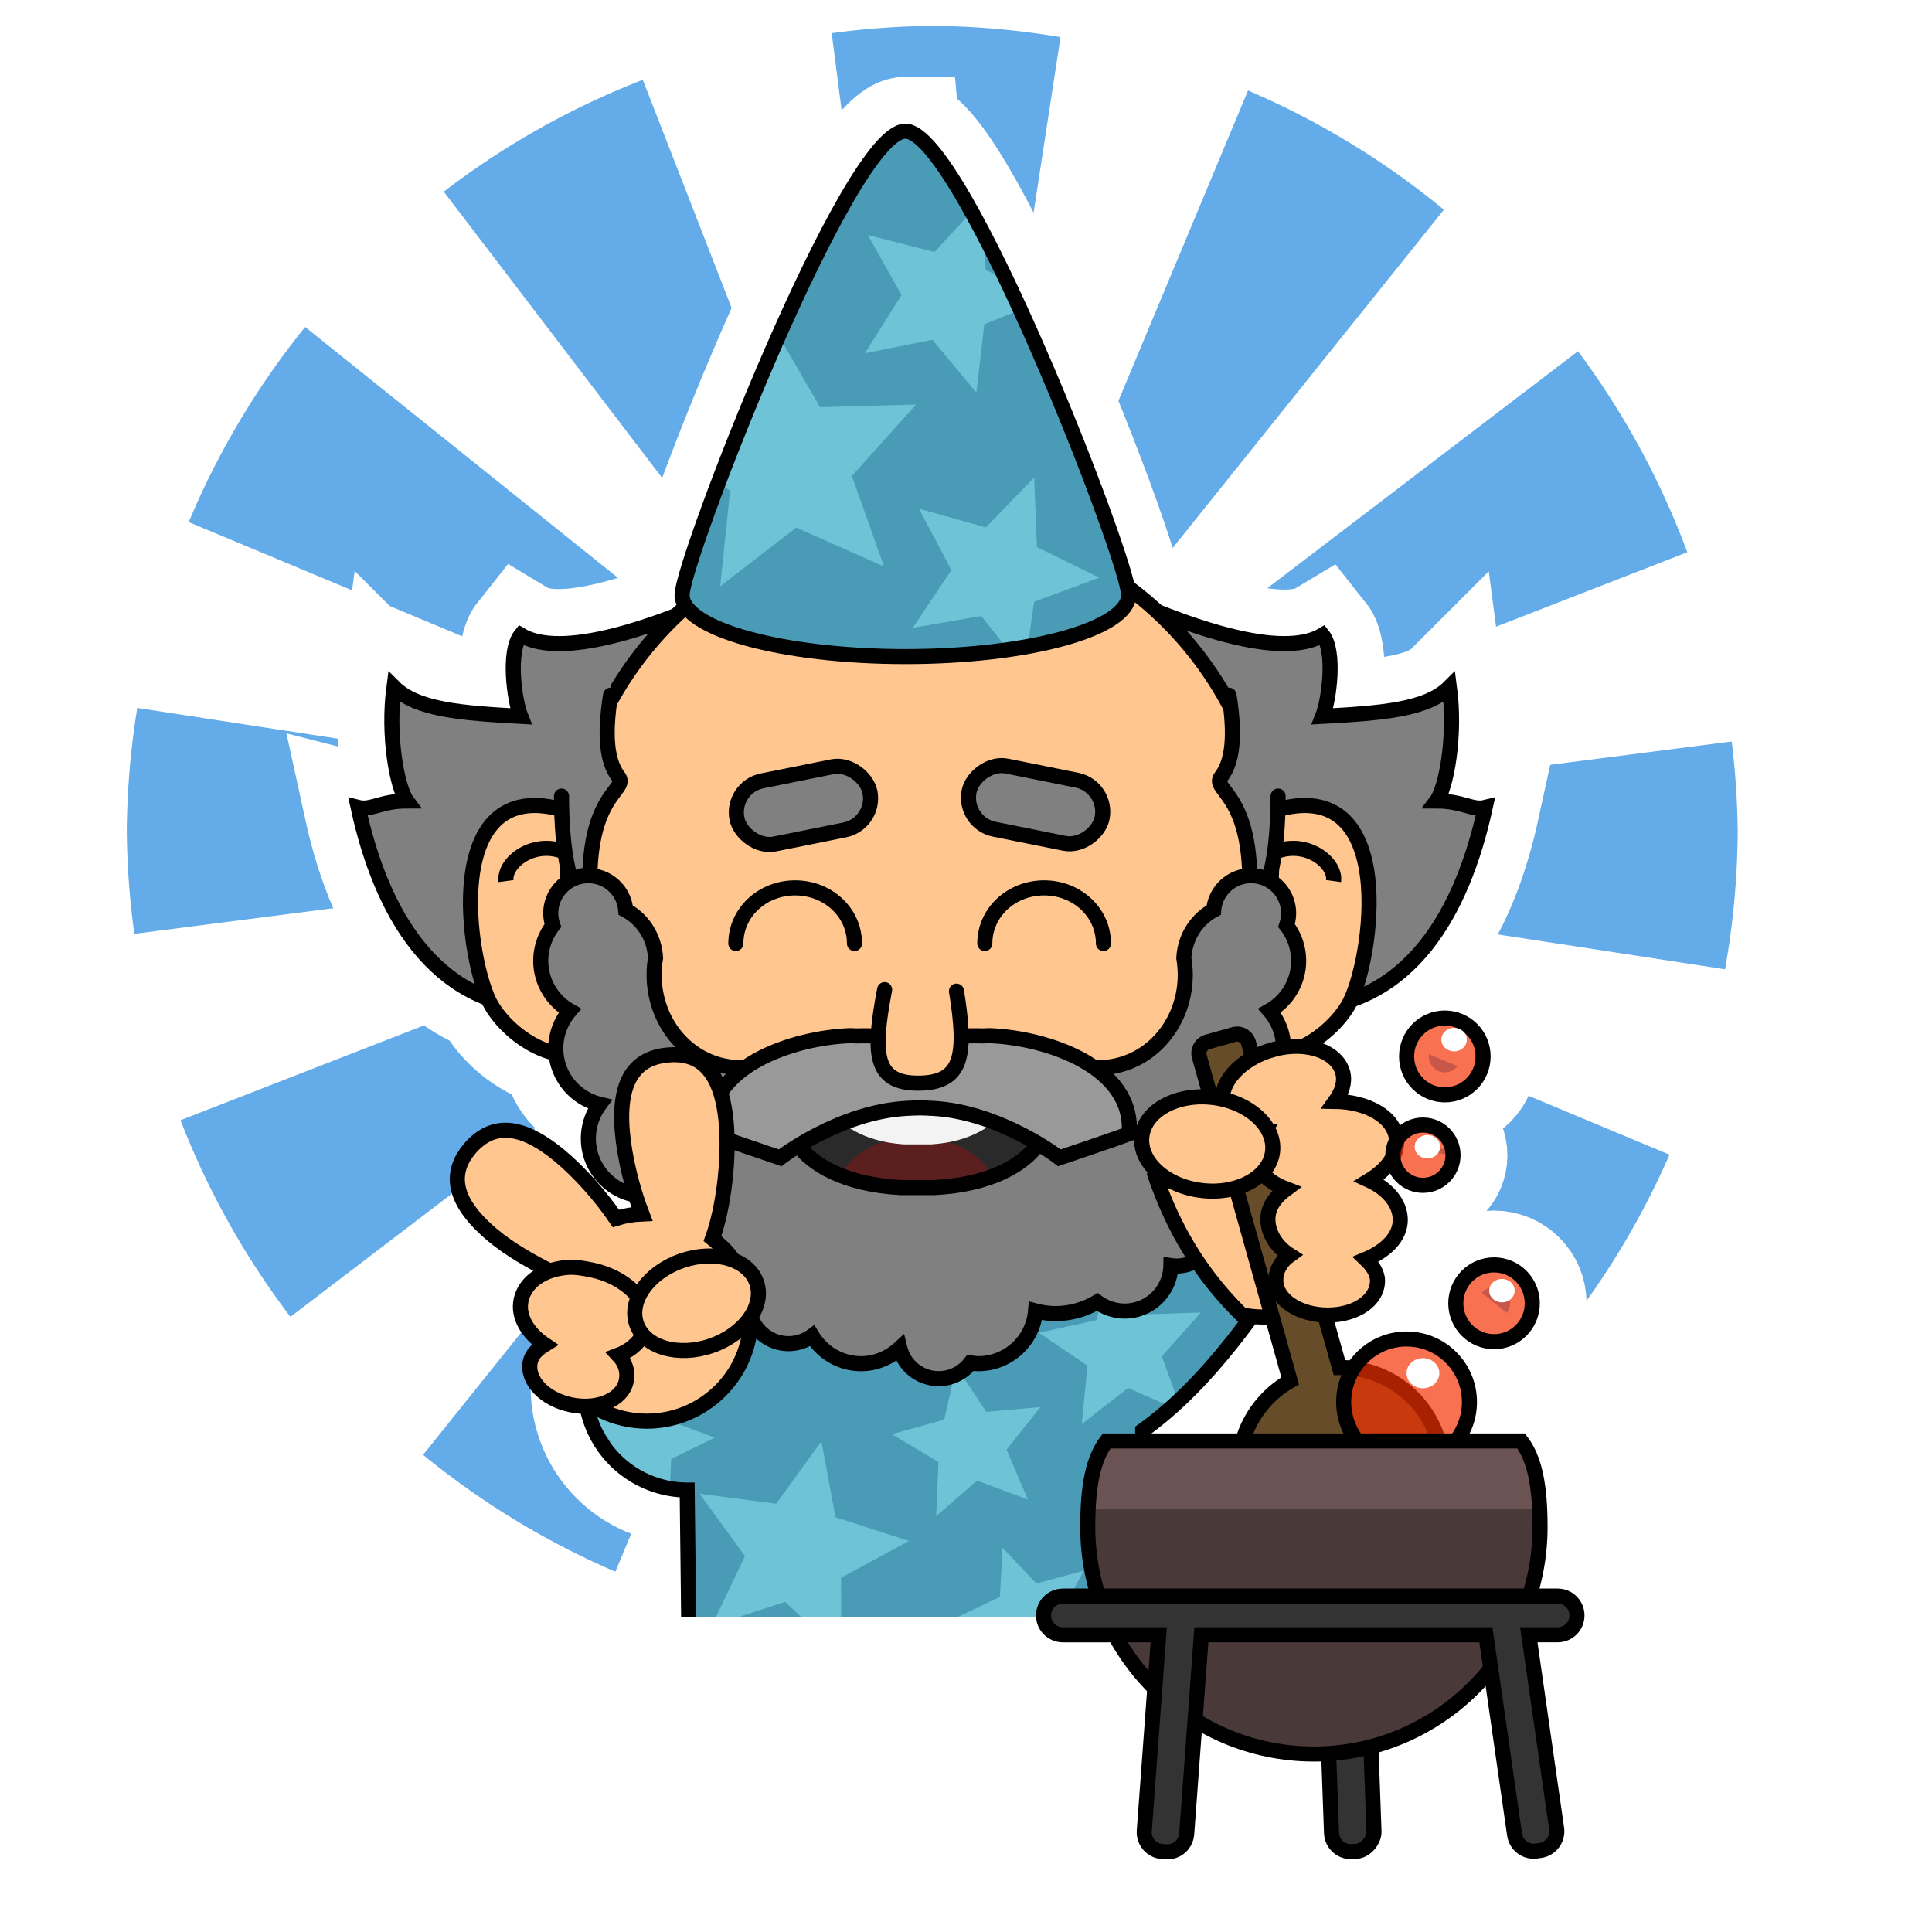 <?xml version="1.0" encoding="UTF-8" standalone="no"?>
<svg xmlns:dc="http://purl.org/dc/elements/1.1/" xmlns:cc="http://creativecommons.org/ns#" xmlns:rdf="http://www.w3.org/1999/02/22-rdf-syntax-ns#" xmlns:svg="http://www.w3.org/2000/svg" xmlns="http://www.w3.org/2000/svg" width="100%" height="100%" viewBox="0 0 64 64" version="1.1" id="svg5491">
 <defs id="defs5493" />
 <g id="layer1">
 <path id="path6540" d="M 30.883,0.857 A 26.682,26.682 0 0 0 27.551,1.099 l 2.924,22.725 a 3.742,3.742 0 0 0 -0.858,0.197 L 21.293,2.644 A 26.682,26.682 0 0 0 14.701,6.349 L 28.603,24.575 a 3.742,3.742 0 0 0 -0.613,0.595 L 10.108,10.832 a 26.682,26.682 0 0 0 -3.856,6.463 l 21.164,8.838 a 3.742,3.742 0 0 0 -0.221,0.792 L 4.548,23.451 a 26.682,26.682 0 0 0 -0.348,4.088 26.682,26.682 0 0 0 0.250,3.396 L 27.175,28.011 a 3.742,3.742 0 0 0 0.182,0.772 L 5.980,37.108 a 26.682,26.682 0 0 0 3.641,6.514 L 27.847,29.721 a 3.742,3.742 0 0 0 0.516,0.580 L 14.016,48.193 a 26.682,26.682 0 0 0 6.368,3.871 l 8.842,-21.174 a 3.742,3.742 0 0 0 0.725,0.269 l -3.478,22.666 a 26.682,26.682 0 0 0 4.408,0.397 26.682,26.682 0 0 0 3.042,-0.207 L 31.000,31.278 a 3.742,3.742 0 0 0 0.781,-0.109 l 8.327,21.388 a 26.682,26.682 0 0 0 6.580,-3.558 L 32.779,30.761 a 3.742,3.742 0 0 0 0.653,-0.485 l 17.922,14.371 a 26.682,26.682 0 0 0 3.950,-6.397 l -21.180,-8.845 a 3.742,3.742 0 0 0 0.338,-0.777 l 22.681,3.481 a 26.682,26.682 0 0 0 0.421,-4.567 26.682,26.682 0 0 0 -0.199,-2.979 L 34.624,27.488 A 3.742,3.742 0 0 0 34.507,26.620 L 55.893,18.293 A 26.682,26.682 0 0 0 52.272,11.635 L 34.044,25.539 A 3.742,3.742 0 0 0 33.478,24.848 L 47.831,6.947 A 26.682,26.682 0 0 0 41.343,2.998 L 32.502,24.171 A 3.742,3.742 0 0 0 31.655,23.879 L 35.131,1.230 A 26.682,26.682 0 0 0 30.883,0.857 Z" style="fill:#63abe9;stroke-width:1px;stroke-linecap:butt;stroke-opacity:1" />
 <g transform="translate(8.412,0)" id="g6323">
 <path style="fill:none;stroke:#ffffff;stroke-width:3.599;stroke-linecap:butt;marker:none;" d="m 21.580,4.345 c -1.893,0 -7.396,14.232 -7.396,15.361 0,0.133 0.050,0.264 0.138,0.390 -0.101,0.089 -0.202,0.178 -0.300,0.271 -2.812,1.080 -4.401,1.136 -5.181,0.667 -0.431,0.538 -0.215,2.154 0,2.693 -1.939,-0.107 -3.446,-0.214 -4.201,-0.968 -0.215,1.616 0.106,3.340 0.429,3.771 -0.862,0 -1.184,0.322 -1.615,0.214 0.616,2.818 1.882,5.418 4.324,6.333 0.034,0.074 0.067,0.188 0.101,0.244 0.453,0.744 1.304,1.385 2.134,1.560 0.067,0.811 0.640,1.500 1.443,1.695 -0.244,0.327 -0.377,0.725 -0.378,1.134 4.97e-4,1.053 0.854,1.906 1.908,1.906 0.029,5e-5 0.059,-4.53e-4 0.089,-0.002 -0.005,0.055 -0.007,0.111 -0.007,0.167 8.76e-4,0.606 0.290,1.176 0.779,1.535 -0.075,0.184 -0.114,0.381 -0.115,0.580 1.34e-4,0.255 0.069,0.493 0.179,0.705 -1.684,0.224 -2.943,1.660 -2.945,3.359 5.72e-4,1.868 1.512,3.385 3.380,3.392 0.020,1.869 0.050,4.071 0.050,4.646 l 12,0 c 0.110,0.089 0.244,0.150 0.398,0.150 l 1.722,0 c 0.352,0.654 0.799,1.250 1.322,1.769 l -0.347,4.722 c -0.026,0.354 0.237,0.661 0.591,0.687 l 0.126,0.009 c 0.353,0.026 0.659,-0.236 0.685,-0.591 l 0.279,-3.779 c 1.144,0.711 2.490,1.128 3.935,1.128 0.186,0 0.368,-0.013 0.550,-0.027 l 0.097,2.658 c 0.013,0.355 0.307,0.630 0.662,0.617 l 0.128,-0.003 c 0.354,-0.013 0.628,-0.310 0.615,-0.666 L 37.064,57.837 c 1.563,-0.422 2.924,-1.335 3.906,-2.570 l 0.791,5.509 c 0.050,0.352 0.373,0.595 0.724,0.544 l 0.126,-0.017 c 0.351,-0.050 0.593,-0.376 0.542,-0.728 l -0.921,-6.417 0.957,0 c 0.354,0 0.640,-0.286 0.640,-0.642 0,-0.355 -0.285,-0.640 -0.640,-0.640 l -0.943,0 c 0.229,-0.721 0.357,-1.488 0.357,-2.287 0,-1.375 -0.179,-2.267 -0.626,-2.853 l -2.160,0 c 0.288,-0.367 0.446,-0.821 0.447,-1.289 5e-6,-1.154 -0.933,-2.090 -2.083,-2.089 -0.716,0.001 -1.382,0.372 -1.761,0.982 -0.153,-0.021 -0.308,-0.031 -0.462,-0.031 l -0.490,-1.753 c 0.039,0.001 0.073,0.015 0.113,0.015 0.931,-0.004 1.648,-0.494 1.640,-1.148 -0.003,-0.259 -0.181,-0.506 -0.386,-0.701 0.655,-0.272 1.145,-0.737 1.140,-1.314 -0.004,-0.544 -0.430,-1.027 -1.025,-1.300 0.366,-0.223 0.635,-0.503 0.781,-0.810 0.013,0.541 0.454,0.973 0.994,0.974 0.551,9.85e-4 0.998,-0.447 0.998,-1 2.84e-4,-0.552 -0.446,-1.000 -0.998,-1 -0.368,8.57e-4 -0.706,0.205 -0.878,0.533 -6.34e-4,-0.017 0.007,-0.034 0.005,-0.052 -0.067,-0.744 -0.956,-1.244 -2.033,-1.261 0.214,-0.294 0.330,-0.630 0.255,-0.935 -0.121,-0.501 -0.664,-0.824 -1.349,-0.876 0.610,-0.289 1.174,-0.789 1.513,-1.347 0.027,-0.045 0.054,-0.139 0.082,-0.197 2.535,-0.866 3.842,-3.507 4.470,-6.380 -0.431,0.107 -0.753,-0.214 -1.615,-0.214 0.323,-0.431 0.645,-2.155 0.429,-3.771 -0.754,0.754 -2.261,0.860 -4.201,0.968 0.215,-0.538 0.431,-2.154 0,-2.693 -0.811,0.487 -2.484,0.421 -5.515,-0.791 -0.305,-0.280 -0.625,-0.544 -0.958,-0.791 -0.446,-2.132 -5.539,-15.109 -7.349,-15.109 z M 39.449,33.724 c -0.699,2.24e-4 -1.267,0.569 -1.267,1.271 3.24e-4,0.702 0.567,1.271 1.267,1.271 0.700,8.59e-4 1.269,-0.568 1.269,-1.271 -3.23e-4,-0.702 -0.568,-1.272 -1.269,-1.271 z m 1.630,8.177 c -0.699,2.24e-4 -1.267,0.569 -1.267,1.271 3.24e-4,0.702 0.567,1.271 1.267,1.271 0.699,-2.24e-4 1.267,-0.569 1.267,-1.271 -3.24e-4,-0.702 -0.567,-1.271 -1.267,-1.271 z m -7.544,1.021 0.791,2.824 c -0.761,0.433 -1.324,1.145 -1.570,1.986 l -3.322,0 c 4.55e-4,-0.120 0.003,-0.230 0.003,-0.343 1.623,-1.167 2.901,-2.765 4.097,-4.466 z" id="path6221-7" />
 <path style="fill:#4a9bb6;stroke-width:0.5;marker:none;" d="m 29.894,38.226 c -0.099,-10e-4 -0.200,0.035 -0.277,0.111 l -2.277,2.242 c -0.077,-0.178 -0.180,-0.421 -0.240,-0.560 -0.388,-0.906 -0.915,-1.125 -2.128,-1.171 -1.016,-0.005 -2.033,-0.013 -3.050,0 -0.023,-3.4e-4 -0.048,3.1e-4 -0.072,0 -1.017,-0.013 -2.033,-0.005 -3.050,0 -1.213,0.046 -1.740,0.265 -2.128,1.171 -0.259,0.604 -0.709,1.645 -1.146,2.763 a 3.393,3.393 0 0 0 -1.162,-0.208 3.393,3.393 0 0 0 -3.392,3.394 3.393,3.393 0 0 0 3.380,3.392 c 0.020,1.869 0.050,4.071 0.050,4.646 l 14.970,0 c 0,-0.819 0.065,-4.443 0.068,-6.617 1.736,-1.248 3.081,-2.984 4.349,-4.818 0.122,-0.177 0.154,-0.397 0.002,-0.552 l -3.619,-3.673 c -0.076,-0.077 -0.175,-0.117 -0.275,-0.119 z" id="path6025-5-3" />
 <path style="fill:#6ec3d6;fill-rule:nonzero;stroke-width:0.5;stroke-linecap:round;marker:none;" d="m 28.443,41.864 -0.541,1.869 -1.900,0.416 1.611,1.091 -0.191,1.935 1.535,-1.195 1.439,0.630 c 0.072,-0.064 0.147,-0.128 0.218,-0.195 l -0.537,-1.484 1.292,-1.453 -1.945,0.064 -0.982,-1.679 z m -5.175,3.410 -0.402,1.753 -1.734,0.482 1.544,0.923 -0.078,1.796 1.355,-1.181 1.685,0.628 -0.705,-1.654 1.119,-1.410 -1.791,0.160 -0.994,-1.5 z m -9.734,0.197 -1,1.261 -1.525,-0.265 a 3.393,3.393 0 0 0 0.017,0.109 l 0.812,1.220 -0.140,0.265 a 3.393,3.393 0 0 0 0.824,0.755 l 0.113,-0.031 0.205,0.210 a 3.393,3.393 0 0 0 0.941,0.312 l 0.041,-0.976 1.447,-0.708 -1.509,-0.560 -0.226,-1.593 z m 5.265,2.273 -1.501,2.070 -2.535,-0.333 1.503,2.066 -1.099,2.308 2.431,-0.792 0.994,0.943 0.859,0 -0.002,-1.740 2.248,-1.220 -2.433,-0.787 -0.464,-2.513 z m 5.998,3.527 -0.085,1.626 -1.470,0.701 1.058,0.406 2.765,0 -0.351,-0.541 0.777,-1.431 -1.574,0.421 -1.119,-1.183 z" id="path5447-4" />
 <path id="path5475-0" d="m 29.894,38.226 c -0.099,-10e-4 -0.200,0.035 -0.277,0.111 l -2.277,2.242 c -0.077,-0.178 -0.180,-0.421 -0.240,-0.560 -0.388,-0.906 -0.915,-1.125 -2.128,-1.171 -1.016,-0.005 -2.033,-0.013 -3.050,0 -0.023,-3.4e-4 -0.048,3.1e-4 -0.072,0 -1.017,-0.013 -2.033,-0.005 -3.050,0 -1.213,0.046 -1.740,0.265 -2.128,1.171 -0.259,0.604 -0.709,1.645 -1.146,2.763 a 3.393,3.393 0 0 0 -1.162,-0.208 3.393,3.393 0 0 0 -3.392,3.394 3.393,3.393 0 0 0 3.380,3.392 c 0.020,1.869 0.050,4.071 0.050,4.646 l 14.970,0 c 0,-0.819 0.065,-4.443 0.068,-6.617 1.736,-1.248 3.081,-2.984 4.349,-4.818 0.122,-0.177 0.154,-0.397 0.002,-0.552 l -3.619,-3.673 c -0.076,-0.077 -0.175,-0.117 -0.275,-0.119 z" style="fill:none;fill-rule:nonzero;stroke:#000000;stroke-width:0.499;stroke-linecap:round;marker:none;" />
 <path style="fill:#808080;fill-rule:nonzero;stroke:#000000;stroke-width:0.5;stroke-linecap:butt;marker:none;" d="m 17.784,18.666 c -5.280,2.693 -7.867,3.017 -8.945,2.371 -0.431,0.538 -0.215,2.154 0,2.693 -1.939,-0.107 -3.446,-0.214 -4.201,-0.968 -0.215,1.616 0.106,3.340 0.429,3.771 -0.862,0 -1.184,0.322 -1.615,0.214 0.754,3.448 2.478,6.573 6.142,6.681 2.878,0.084 9.237,1.658 12.419,1.633 3.183,0.024 9.754,-1.549 12.633,-1.633 3.663,-0.107 5.388,-3.233 6.142,-6.681 -0.431,0.107 -0.753,-0.214 -1.615,-0.214 0.323,-0.431 0.645,-2.155 0.429,-3.771 -0.754,0.754 -2.261,0.860 -4.201,0.968 0.215,-0.538 0.431,-2.154 0,-2.693 -1.077,0.646 -3.665,0.322 -8.945,-2.371 -1.700,-0.674 -6.542,-0.805 -8.673,0 z" id="path4981-0" />
 <path id="path4899-9" d="m 33.567,26.927 c 4.494,-1.592 3.476,5.072 2.669,6.398 -0.774,1.273 -2.723,2.284 -3.716,1.081 0.869,-1.803 1.501,-5.695 1.046,-7.480 z" style="fill:#ffc78f;stroke:#000000;stroke-width:0.5;stroke-linecap:butt;stroke-opacity:1" />
 <path id="path4901-2" d="m 33.607,28.330 c 1.104,-0.639 2.245,0.204 2.157,0.857" style="fill:none;stroke:#000000;stroke-width:0.5;stroke-linecap:butt;stroke-opacity:1" />
 <path style="fill:#ffc78f;stroke:#000000;stroke-width:0.5;stroke-linecap:butt;stroke-opacity:1" d="m 10.547,26.927 c -4.494,-1.592 -3.476,5.072 -2.669,6.398 0.774,1.273 2.723,2.284 3.716,1.081 -0.869,-1.803 -1.501,-5.695 -1.046,-7.480 z" id="path3688-8-8" />
 <path style="fill:none;stroke:#000000;stroke-width:0.5;stroke-linecap:butt;stroke-opacity:1" d="m 10.508,28.330 c -1.104,-0.639 -2.245,0.204 -2.157,0.857" id="path3690-2-4" />
 <path style="fill:#ffc78f;stroke:#000000;stroke-width:0.5;stroke-linecap:round;stroke-linejoin:round;marker:none;" d="m 33.673,28.815 c 0,6.429 -5.219,12.998 -11.649,12.998 -6.430,0 -11.649,-6.569 -11.649,-12.998 0,-6.429 5.219,-11.646 11.649,-11.646 6.430,0 11.649,5.217 11.649,11.646 z" id="path3524-4-9" />
 <rect style="fill:#808080;fill-rule:nonzero;stroke:#000000;stroke-width:0.5;stroke-linecap:butt;marker:none;" id="rect4954-1" width="4.495" height="2.133" x="10.346" y="28.689" rx="1.066" ry="1.066" transform="matrix(0.980,-0.197,0.197,0.980,0,0)" />
 <rect transform="matrix(-0.980,-0.197,-0.197,0.980,0,0)" ry="1.066" rx="1.066" y="19.973" x="-32.899" height="2.133" width="4.495" id="rect4956-0" style="fill:#808080;fill-rule:nonzero;stroke:#000000;stroke-width:0.5;stroke-linecap:butt;marker:none;" />
 <path id="path5031-1" d="m 11.814,23.030 c -0.215,1.346 -0.118,2.209 0.258,2.694 0.377,0.484 -1.185,0.538 -0.915,4.310 -0.700,-0.161 -0.969,-1.885 -0.969,-3.663 0.022,-0.937 -0.139,-1.712 0.183,-2.423 0.323,-0.710 1.530,-2.449 1.443,-0.918 z" style="fill:#808080;fill-rule:nonzero;stroke-width:0.5;stroke-linecap:round;marker:none;" />
 <path style="fill:none;fill-rule:nonzero;stroke:#000000;stroke-width:0.5;stroke-linecap:round;marker:none;" d="m 11.814,23.030 c -0.215,1.346 -0.118,2.209 0.258,2.694 0.377,0.484 -1.185,0.538 -0.915,4.310 -0.700,-0.161 -0.969,-1.885 -0.969,-3.663" id="path5015-0" />
 <path style="fill:#808080;fill-rule:nonzero;stroke-width:0.5;stroke-linecap:round;marker:none;" d="m 32.301,23.030 c 0.215,1.346 0.118,2.209 -0.258,2.694 -0.377,0.484 1.185,0.538 0.915,4.310 0.700,-0.161 0.969,-1.885 0.969,-3.663 -0.022,-0.937 0.139,-1.712 -0.183,-2.423 -0.323,-0.710 -1.530,-2.449 -1.443,-0.918 z" id="path5055-7" />
 <path id="path5057-1" d="m 32.301,23.030 c 0.215,1.346 0.118,2.209 -0.258,2.694 -0.377,0.484 1.185,0.538 0.915,4.310 0.700,-0.161 0.969,-1.885 0.969,-3.663" style="fill:none;fill-rule:nonzero;stroke:#000000;stroke-width:0.5;stroke-linecap:round;marker:none;" />
 <path style="fill:#4a9bb6;fill-rule:nonzero;stroke-width:0.5;stroke-linecap:round;marker:none;" d="m 28.975,19.707 c -10e-7,1.128 -3.311,2.043 -7.396,2.043 -4.084,0 -7.396,-0.914 -7.396,-2.043 0,-1.128 5.502,-15.362 7.396,-15.362 1.893,0 7.396,14.234 7.396,15.362 z" id="path5092-4" />
 <path style="fill:#808080;fill-rule:nonzero;stroke:#000000;stroke-width:0.5;stroke-linecap:butt;marker:none;" d="m 11.077,29.009 c -0.687,-1.9e-4 -1.244,0.556 -1.244,1.244 6.74e-4,0.138 0.024,0.275 0.070,0.406 -0.259,0.333 -0.401,0.744 -0.402,1.167 6.65e-4,0.685 0.369,1.317 0.964,1.656 -0.300,0.345 -0.465,0.788 -0.466,1.246 7.881e-4,0.879 0.602,1.644 1.457,1.851 -0.244,0.327 -0.377,0.725 -0.378,1.134 4.97e-4,1.053 0.854,1.906 1.908,1.906 0.029,5e-5 0.059,-5e-4 0.089,-0.002 -0.005,0.055 -0.007,0.111 -0.007,0.167 8.76e-4,0.606 0.290,1.176 0.779,1.535 -0.075,0.184 -0.114,0.381 -0.115,0.580 4.46e-4,0.846 0.686,1.532 1.533,1.533 0.327,-10e-4 0.646,-0.107 0.910,-0.302 0.066,0.040 0.141,0.057 0.210,0.091 a 1.326,1.326 0 0 0 1.324,1.289 1.326,1.326 0 0 0 0.783,-0.257 c 0.335,0.552 0.936,0.921 1.623,0.921 0.481,-8.1e-4 0.932,-0.193 1.281,-0.515 a 1.326,1.326 0 0 0 1.289,1.011 1.326,1.326 0 0 0 1.052,-0.523 c 0.085,0.012 0.170,0.027 0.257,0.027 0.990,-0.001 1.815,-0.760 1.898,-1.748 0.219,0.057 0.445,0.087 0.671,0.087 0.483,-9.2e-4 0.957,-0.133 1.371,-0.384 0.263,0.195 0.582,0.301 0.910,0.302 0.837,-4.4e-4 1.516,-0.673 1.531,-1.507 a 1.326,1.326 0 0 0 0.183,0.015 1.326,1.326 0 0 0 1.326,-1.326 1.326,1.326 0 0 0 -0.482,-1.025 c 0.919,-0.135 1.628,-0.919 1.628,-1.876 -0.001,-0.409 -0.134,-0.806 -0.378,-1.134 0.854,-0.207 1.456,-0.972 1.457,-1.851 -9.49e-4,-0.457 -0.166,-0.900 -0.466,-1.246 0.595,-0.338 0.964,-0.970 0.964,-1.656 -8.2e-4,-0.423 -0.142,-0.834 -0.402,-1.167 0.045,-0.130 0.069,-0.267 0.070,-0.406 1.92e-4,-0.687 -0.556,-1.244 -1.244,-1.244 -0.646,6.4e-4 -1.184,0.496 -1.238,1.140 -0.592,0.320 -0.960,0.930 -0.988,1.599 a 2.855,3.071 0 0 1 0.046,0.546 2.855,3.071 0 0 1 -2.855,3.072 2.855,3.071 0 0 1 -1.162,-0.269 c -0.735,0.264 -1.246,0.951 -1.263,1.746 -0.355,-0.345 -0.832,-0.538 -1.328,-0.539 -0.643,1.4e-4 -1.243,0.324 -1.595,0.863 -0.214,0.040 -0.412,0.117 -0.593,0.220 -0.181,-0.103 -0.380,-0.180 -0.595,-0.220 -0.352,-0.538 -0.952,-0.863 -1.595,-0.863 -0.495,1.6e-4 -0.972,0.193 -1.328,0.539 -0.017,-0.794 -0.527,-1.481 -1.261,-1.746 a 2.855,3.071 0 0 1 -1.164,0.269 2.855,3.071 0 0 1 -2.855,-3.072 2.855,3.071 0 0 1 0.046,-0.550 c -0.029,-0.667 -0.396,-1.275 -0.988,-1.595 -0.053,-0.644 -0.591,-1.139 -1.238,-1.140 z" id="path4777-5" />
 <g id="g6317">
 <path style="fill:#2a2a2a;stroke:none" d="m 18.426,36.656 c -1.384,0 -0.699,2.490 2.995,2.683 0.423,0 0.752,0 1.127,0 3.706,-0.187 4.381,-2.683 2.995,-2.683 -2.372,0 -4.745,0 -7.117,0 z" id="path3208" />
 <path style="fill:#5b1f1f;stroke-width:0.5;marker:none;" d="m 21.914,37.658 c -1.132,0 -2.065,0.516 -2.466,1.252 0.530,0.212 1.163,0.387 1.973,0.429 0.423,0 0.752,0 1.127,0 0.777,-0.039 1.383,-0.195 1.902,-0.393 C 24.064,38.188 23.068,37.658 21.914,37.658 Z" id="path3210" />
 <path style="fill:#f3f3f3;stroke:none" d="m 18.990,36.656 c 0.403,0.597 1.200,1.163 2.537,1.252 0.331,0 0.622,0 0.916,0 1.340,-0.086 2.134,-0.654 2.537,-1.252 -1.996,0 -3.993,0 -5.990,0 z" id="path3212" />
 <path id="path3214" d="m 18.426,36.656 c -1.384,0 -0.699,2.490 2.995,2.683 0.423,0 0.752,0 1.127,0 3.706,-0.187 4.381,-2.683 2.995,-2.683 -2.372,0 -4.745,0 -7.117,0 z" style="fill:none;stroke:#000000;stroke-width:0.5;stroke-linecap:butt;stroke-opacity:1" />
 </g>
 <path style="fill:#999999;stroke:#000000;stroke-width:0.5;stroke-linecap:butt;stroke-opacity:1" d="m 19.755,34.307 c -1.901,0.066 -4.812,1.029 -4.636,3.251 0.289,0.113 2.312,0.796 2.312,0.796 0,0 1.960,-1.523 4.201,-1.639 0.141,-0.006 0.275,-0.014 0.425,-0.016 0.148,0.002 0.282,0.010 0.421,0.016 2.241,0.115 4.205,1.639 4.205,1.639 0,0 2.021,-0.683 2.310,-0.796 0.175,-2.221 -2.733,-3.184 -4.634,-3.251 -0.068,-0.002 -0.143,0.009 -0.212,0.009 -0.644,-0.025 -1.343,0.042 -2.082,0.230 0,0 -0.007,0.005 -0.007,0.006 -8.01e-4,-6.08e-4 -0.009,-0.006 -0.009,-0.006 -0.738,-0.187 -1.435,-0.255 -2.080,-0.230 -0.069,5.5e-5 -0.144,-0.011 -0.212,-0.009 z" id="path3457-3-9-8" />
 <path style="fill:#ffc78f;stroke:#000000;stroke-width:0.5;stroke-linecap:round;stroke-opacity:1" d="m 20.892,32.783 c -0.393,2.065 -0.372,3.098 1.103,3.098 1.475,0 1.623,-0.899 1.278,-3.049" id="path4381-9-3" />
 <path style="fill:#6ec3d6;fill-rule:nonzero;stroke-width:0.5;stroke-linecap:round;marker:none;" d="m 23.763,7.025 -1.218,1.322 -2.208,-0.560 1.117,1.988 -1.216,1.927 2.236,-0.447 1.458,1.751 0.263,-2.265 1.181,-0.472 C 25.220,9.928 25.066,9.580 24.909,9.252 l -0.669,-0.306 -0.076,-1.158 c -0.133,-0.256 -0.269,-0.526 -0.400,-0.761 z m -6.375,4.107 c -0.394,0.889 -0.768,1.772 -1.125,2.648 l -0.003,0.011 c -9.3e-5,2.3e-4 -0.001,-2.3e-4 -0.002,0 -0.319,0.784 -0.601,1.504 -0.865,2.203 l 0.380,0.259 -0.328,3.167 2.521,-1.943 2.910,1.291 -1.068,-2.999 2.128,-2.369 -3.183,0.089 -1.365,-2.359 z m 8.457,4.687 -1.601,1.652 -2.216,-0.623 1.076,2.035 -1.277,1.914 2.267,-0.392 0.875,1.107 c 0.224,-0.032 0.454,-0.061 0.664,-0.099 l 0.212,-1.480 2.160,-0.798 -2.066,-1.013 -0.093,-2.300 z" id="path5113-7" />
 <path style="fill:none;fill-rule:nonzero;stroke:#000000;stroke-width:0.499;stroke-linecap:round;marker:none;" d="m 28.975,19.707 c -10e-7,1.128 -3.311,2.043 -7.396,2.043 -4.084,0 -7.396,-0.914 -7.396,-2.043 0,-1.128 5.502,-15.362 7.396,-15.362 1.893,0 7.396,14.234 7.396,15.362 z" id="path5108-1" />
 <path style="fill:#ffc78f;stroke:#000000;stroke-width:0.5;stroke-linecap:round;marker:none;" d="m 33.262,36.155 a 3.740,3.732 77.562 0 0 -0.631,0.083 3.740,3.732 77.562 0 0 -2.790,2.659 c 0.526,1.543 1.346,3.149 2.881,4.659 a 3.740,3.732 77.562 0 0 1.522,-0.012 3.740,3.732 77.562 0 0 2.838,-4.457 3.740,3.732 77.562 0 0 -3.818,-2.931 z" id="path3522-38-0" />
 <path style="fill:#664c29;stroke:#000000;stroke-width:0.5;stroke-linecap:butt;marker:none;" d="m 31.585,34.517 c -0.207,0.058 -0.326,0.275 -0.267,0.484 l 3.009,10.744 a 3.378,3.378 0 0 0 -1.586,3.843 3.378,3.378 0 0 0 4.163,2.342 3.378,3.378 0 0 0 2.342,-4.165 3.378,3.378 0 0 0 -3.287,-2.462 l -3.013,-10.759 c -0.058,-0.209 -0.273,-0.333 -0.480,-0.275 l -0.878,0.246 z" id="rect5374-8" />
 <path style="fill:#ffc78f;stroke:#000000;stroke-width:0.5;stroke-linecap:round;marker:none;" d="m 33.777,34.762 c 1.093,-0.296 2.122,0.069 2.296,0.788 0.074,0.305 -0.040,0.640 -0.255,0.935 1.076,0.017 1.964,0.518 2.032,1.262 0.047,0.521 -0.326,1.004 -0.901,1.354 0.594,0.272 1.020,0.755 1.025,1.300 0.004,0.577 -0.485,1.042 -1.140,1.315 0.204,0.194 0.382,0.441 0.385,0.701 0.007,0.653 -0.707,1.143 -1.639,1.147 -0.931,0.004 -1.721,-0.490 -1.729,-1.144 -0.003,-0.326 0.157,-0.625 0.460,-0.841 -0.441,-0.280 -0.718,-0.726 -0.722,-1.181 -0.003,-0.409 0.237,-0.740 0.607,-1.012 -0.571,-0.217 -0.975,-0.576 -1.020,-1.069 -0.025,-0.283 0.092,-0.594 0.274,-0.846 -0.684,-0.046 -1.221,-0.358 -1.343,-0.859 -0.174,-0.718 0.575,-1.552 1.669,-1.848 z" id="path3525-8-7" />
 <ellipse ry="1.552" rx="2.180" cy="33.988" cx="-35.738" transform="matrix(-0.993,-0.116,-0.115,0.993,0,0)" id="path3527-1-8" style="fill:#ffc78f;stroke:#000000;stroke-width:0.500;stroke-linecap:round;marker:none;" />
 <ellipse style="fill:#f53000;fill-opacity:0.685;fill-rule:nonzero;stroke:#000000;stroke-width:0.499;stroke-linecap:butt;marker:none;" id="path5187-9-0" cx="38.182" cy="46.445" rx="2.083" ry="2.089" />
 <rect transform="matrix(-0.999,0.037,0.036,0.999,0,0)" ry="0.642" rx="0.640" y="54.568" x="-34.905" height="8.095" width="1.408" id="rect5177-6-2" style="fill:#333333;fill-rule:nonzero;stroke:#000000;stroke-width:0.499;stroke-linecap:butt;marker:none;" />
 <path style="fill:none;stroke:#ffffff;stroke-width:1px;stroke-linecap:butt;stroke-opacity:1" d="m 13.647,54.078 18.438,0" id="path6242-4" />
 <path style="fill:#4a3939;fill-rule:nonzero;stroke-width:0.5;stroke-linecap:round;marker:none;" d="m 28.247,47.734 c -0.447,0.586 -0.626,1.477 -0.626,2.853 0,4.151 3.354,7.517 7.492,7.517 4.138,0 7.491,-3.365 7.491,-7.517 0,-1.375 -0.179,-2.267 -0.626,-2.853 l -13.730,0 z" id="path5124-9-3" />
 <path style="fill:#6c5353;fill-rule:nonzero;stroke-width:0.5;stroke-linecap:round;marker:none;" d="m 28.249,47.734 c -0.006,0.008 -0.013,0.017 -0.019,0.026 -0.042,0.058 -0.083,0.118 -0.121,0.182 -0.017,0.028 -0.032,0.059 -0.048,0.089 -0.033,0.062 -0.066,0.126 -0.096,0.194 -0.003,0.006 -0.003,0.013 -0.006,0.019 -0.068,0.162 -0.122,0.345 -0.168,0.542 -0.009,0.041 -0.020,0.080 -0.028,0.124 -0.039,0.194 -0.067,0.409 -0.089,0.639 -0.006,0.078 -0.013,0.160 -0.018,0.243 -0.003,0.058 -0.005,0.125 -0.008,0.185 l 14.939,0 c -0.003,-0.054 -0.003,-0.116 -0.006,-0.169 -0.006,-0.097 -0.013,-0.191 -0.022,-0.283 -0.019,-0.194 -0.044,-0.376 -0.076,-0.545 -0.008,-0.046 -0.014,-0.098 -0.023,-0.142 -0.046,-0.211 -0.107,-0.400 -0.178,-0.573 -0.025,-0.061 -0.053,-0.121 -0.081,-0.178 -0.037,-0.075 -0.078,-0.147 -0.122,-0.215 -0.030,-0.048 -0.062,-0.095 -0.096,-0.140 l -13.724,0 z" id="rect5127-8-8" />
 <path id="path5155-1-3" d="m 28.247,47.734 c -0.447,0.586 -0.626,1.477 -0.626,2.853 0,4.151 3.354,7.517 7.492,7.517 4.138,0 7.491,-3.365 7.491,-7.517 0,-1.375 -0.179,-2.267 -0.626,-2.853 l -13.730,0 z" style="fill:none;fill-rule:nonzero;stroke:#000000;stroke-width:0.499;stroke-linecap:butt;marker:none;" />
 <path style="fill:#333333;fill-rule:nonzero;stroke:#000000;stroke-width:0.499;stroke-linecap:butt;marker:none;" d="m 26.797,52.873 c -0.354,0 -0.641,0.286 -0.641,0.641 0,0.355 0.286,0.641 0.641,0.641 l 3.175,0 -0.478,6.492 c -0.026,0.354 0.237,0.662 0.591,0.688 l 0.128,0.009 c 0.353,0.026 0.659,-0.238 0.686,-0.593 l 0.486,-6.597 9.424,0 0.951,6.619 c 0.050,0.352 0.373,0.596 0.724,0.545 l 0.126,-0.018 c 0.351,-0.050 0.594,-0.375 0.543,-0.728 l -0.922,-6.418 0.957,0 c 0.354,0 0.639,-0.286 0.639,-0.641 0,-0.355 -0.285,-0.641 -0.639,-0.641 l -16.394,0 z" id="rect5171-6-2" />
 <ellipse cy="43.173" cx="41.080" id="circle5189-5-4" style="fill:#f53000;fill-opacity:0.685;fill-rule:nonzero;stroke:#000000;stroke-width:0.5;stroke-linecap:butt;marker:none;" rx="1.267" ry="1.272" />
 <ellipse style="fill:#f53000;fill-opacity:0.685;fill-rule:nonzero;stroke:#000000;stroke-width:0.5;stroke-linecap:butt;marker:none;" id="circle5191-1-7" cx="38.725" cy="38.267" rx="0.996" ry="0.999" />
 <ellipse style="fill:#f53000;fill-opacity:0.685;fill-rule:nonzero;stroke:#000000;stroke-width:0.5;stroke-linecap:butt;marker:none;" id="circle5193-1-9" cx="39.450" cy="34.996" rx="1.267" ry="1.272" />
 <ellipse style="fill:#ffffff;fill-rule:nonzero;stroke-width:0.5;stroke-linecap:butt;marker:none;" id="path5195-7-0" cx="38.725" cy="45.490" rx="0.543" ry="0.499" />
 <ellipse ry="0.388" rx="0.422" cy="42.755" cx="41.341" id="ellipse5197-7-4" style="fill:#ffffff;fill-rule:nonzero;stroke-width:0.5;stroke-linecap:butt;marker:none;" />
 <ellipse style="fill:#ffffff;fill-rule:nonzero;stroke-width:0.5;stroke-linecap:butt;marker:none;" id="ellipse5199-9-8" cx="38.872" cy="37.987" rx="0.422" ry="0.388" />
 <ellipse ry="0.388" rx="0.422" cy="34.439" cx="39.757" id="ellipse5201-7-1" style="fill:#ffffff;fill-rule:nonzero;stroke-width:0.5;stroke-linecap:butt;marker:none;" />
 <path style="fill:#ffc78f;stroke:#000000;stroke-width:0.5;stroke-linecap:round;marker:none;" d="m 7.679,37.607 c -0.193,0.105 -0.382,0.265 -0.534,0.446 -0.607,0.725 -0.677,1.666 0.778,2.877 0.545,0.454 1.273,0.872 1.992,1.230 -0.540,1.112 -0.449,2.461 0.337,3.524 1.129,1.526 3.276,1.849 4.807,0.722 1.531,-1.126 1.855,-3.265 0.725,-4.791 -0.169,-0.229 -0.385,-0.411 -0.595,-0.585 0.375,-1.039 0.562,-2.648 0.456,-3.839 -0.167,-1.882 -0.987,-2.328 -1.932,-2.244 -0.944,0.083 -1.675,0.682 -1.508,2.564 0.074,0.835 0.319,1.842 0.648,2.703 -0.296,0.012 -0.574,0.059 -0.862,0.149 C 11.470,39.601 10.778,38.826 10.128,38.286 9.036,37.378 8.259,37.290 7.679,37.607 Z" id="path3493" />
 <path style="fill:#ffc78f;stroke:#000000;stroke-width:0.5;stroke-linecap:round;marker:none;" d="m 10.373,41.985 c -0.786,0.065 -1.395,0.480 -1.523,1.084 -0.115,0.542 0.215,1.092 0.783,1.474 -0.231,0.143 -0.426,0.319 -0.478,0.563 -0.132,0.614 0.468,1.248 1.349,1.431 0.880,0.182 1.695,-0.166 1.827,-0.780 0.066,-0.307 -0.015,-0.606 -0.261,-0.867 0.471,-0.179 0.823,-0.526 0.913,-0.954 0.170,-0.805 -0.647,-1.625 -1.784,-1.865 -0.284,-0.059 -0.564,-0.108 -0.826,-0.086 z" id="path3513" />
 <ellipse ry="1.491" rx="2.104" cy="45.623" cx="-0.319" style="fill:#ffc78f;stroke:#000000;stroke-width:0.500;stroke-linecap:round;marker:none;" id="path3495" transform="matrix(0.945,-0.326,0.328,0.944,0,0)" />
 <path style="fill:none;stroke:#000000;stroke-width:0.5;stroke-linecap:round;marker:none;" d="m 19.894,31.255 c 0,-1.030 -0.881,-1.843 -1.965,-1.843 -1.084,0 -1.965,0.812 -1.965,1.843" id="path4869" />
 <path id="path4874" d="m 28.141,31.255 c 0,-1.030 -0.881,-1.843 -1.965,-1.843 -1.084,0 -1.965,0.812 -1.965,1.843" style="fill:none;stroke:#000000;stroke-width:0.5;stroke-linecap:round;marker:none;" />
 </g>
 </g>
</svg>
